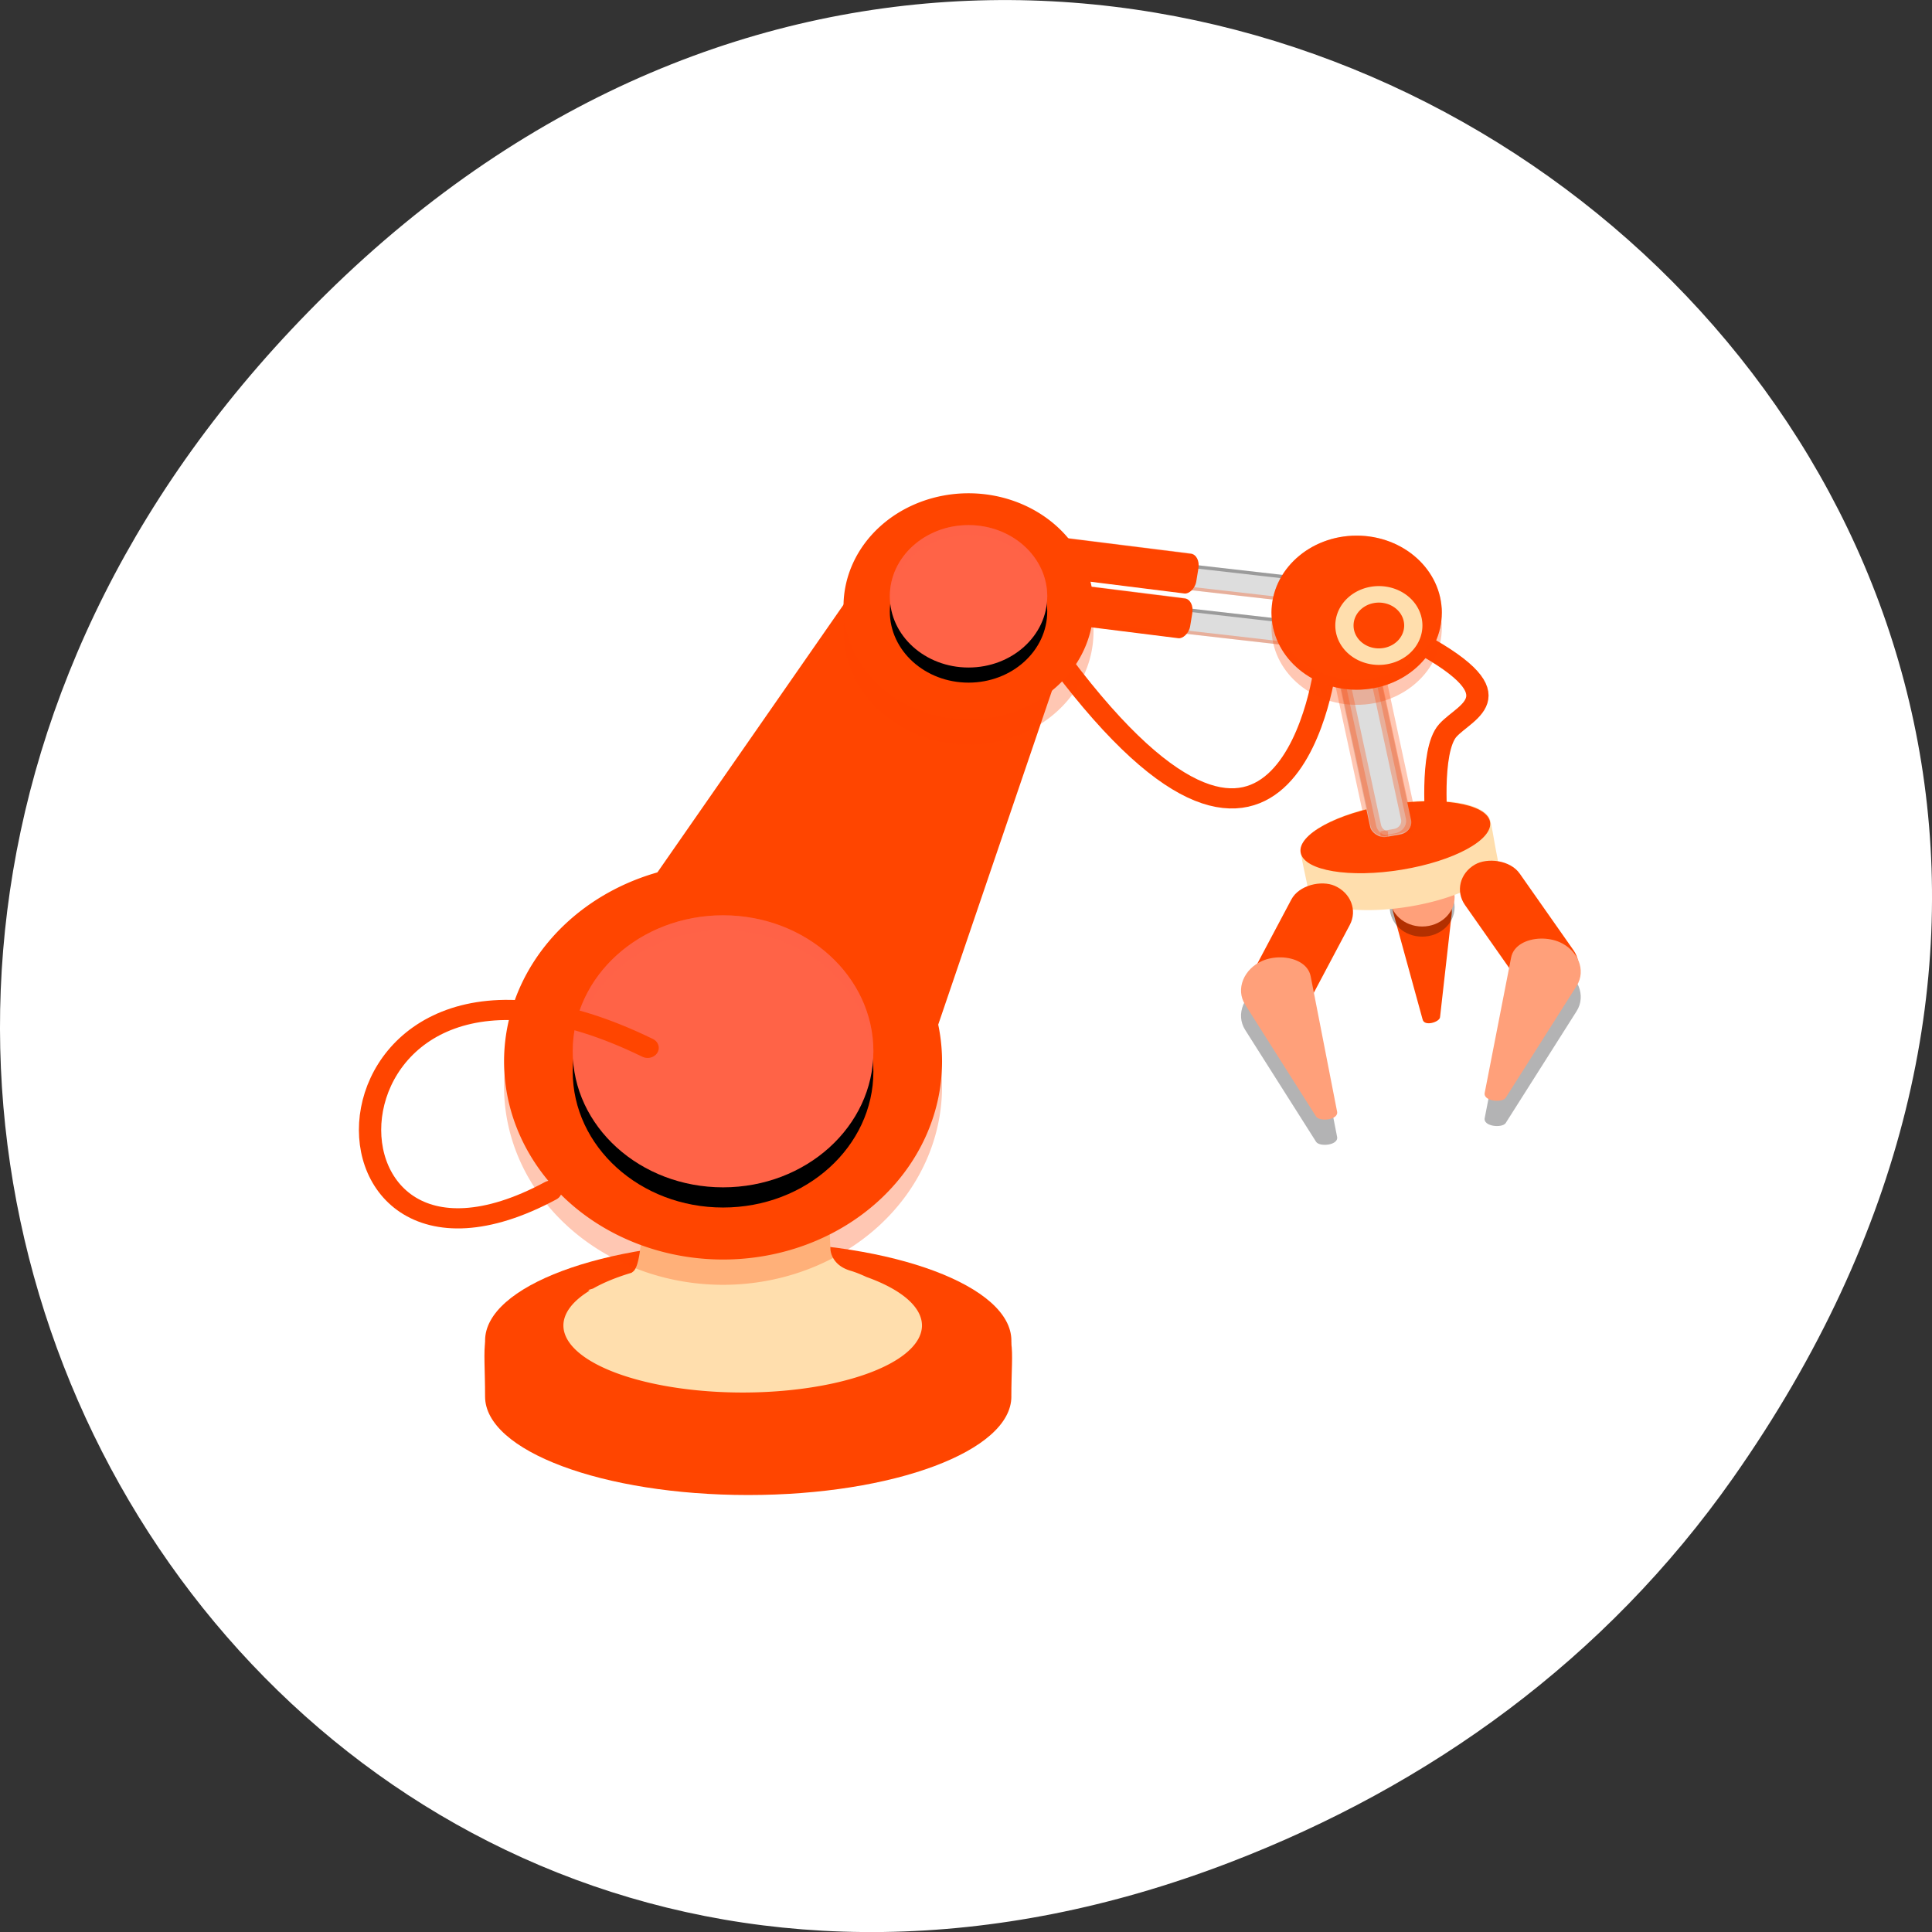 <svg xmlns="http://www.w3.org/2000/svg" xmlns:xlink="http://www.w3.org/1999/xlink" viewBox="0 0 256 256"><rect x="0" y="0" width="256" height="256" fill="#333333" stroke="none"/><g transform="translate(0 -796.36)"><path d="m 229.63 992.2 c 92.05 -130.93 -77.948 -263.6 -186.39 -156.91 -102.17 100.51 -7.449 256.68 119.69 207.86 c 26.526 -10.185 49.802 -26.914 66.7 -50.948 z" style="fill:#fff;color:#000"/><g transform="matrix(1.302 0 0 1.178 40.32 658.01)"><path d="m 77.03 191.97 c 23.322 34.32 26.923 0.106 26.923 0.106" style="fill:none;stroke:#ff4500;stroke-width:2.269"/><rect transform="matrix(0.126 -0.992 0.992 0.125 0 0)" ry="1.719" rx="0.958" y="98.33" x="-176.04" height="25.946" width="2.874" style="fill:#ddd"/><path d="m 75.65 184.84 c -0.031 0.059 -0.051 0.122 -0.059 0.187 v 0.009 c 0.3 -0.311 0.937 -0.476 1.649 -0.386 l 22.331 2.815 c 0.945 0.119 1.652 0.639 1.585 1.166 l -0.12 0.941 c 0.098 -0.102 0.161 -0.22 0.179 -0.349 l 0.12 -0.95 c 0.067 -0.527 -0.64 -1.047 -1.585 -1.166 l -22.332 -2.815 c -0.827 -0.104 -1.554 0.134 -1.767 0.548 z" style="opacity:0.3"/><path d="m 75.65 184.84 c -0.031 0.059 -0.051 0.122 -0.059 0.187 l -0.121 0.95 c -0.067 0.527 0.64 1.046 1.585 1.165 l 22.331 2.815 c 0.945 0.119 1.76 -0.209 1.827 -0.736 v -0.009 c -0.3 0.312 -0.937 0.476 -1.648 0.386 l -22.331 -2.815 c -0.945 -0.119 -1.652 -0.639 -1.585 -1.165 l 0.12 -0.942 c -0.049 0.05 -0.089 0.104 -0.119 0.162 z" style="fill:#ff4500;opacity:0.3"/><rect transform="matrix(0.126 -0.992 0.992 0.125 0 0)" ry="1.719" rx="0.958" y="98.16" x="-171.11" height="25.946" width="2.874" style="fill:#ddd"/><path d="m 76.1 179.93 c -0.031 0.059 -0.051 0.122 -0.059 0.187 v 0.009 c 0.3 -0.311 0.937 -0.476 1.649 -0.386 l 22.331 2.815 c 0.945 0.119 1.652 0.639 1.585 1.166 l -0.12 0.941 c 0.098 -0.102 0.161 -0.22 0.179 -0.349 l 0.12 -0.95 c 0.067 -0.527 -0.64 -1.047 -1.585 -1.166 l -22.332 -2.815 c -0.827 -0.104 -1.554 0.134 -1.767 0.548 z" style="opacity:0.3"/><g style="fill:#ff4500"><path d="m 76.1 179.93 c -0.031 0.059 -0.051 0.122 -0.059 0.187 l -0.121 0.95 c -0.067 0.527 0.64 1.046 1.585 1.165 l 22.331 2.815 c 0.945 0.119 1.76 -0.209 1.827 -0.736 v -0.009 c -0.3 0.312 -0.937 0.476 -1.648 0.386 l -22.331 -2.814 c -0.945 -0.119 -1.652 -0.639 -1.585 -1.165 l 0.12 -0.942 c -0.049 0.05 -0.089 0.104 -0.119 0.162 z" style="opacity:0.3"/><path d="m 113.81 232.11 l -3 -12.06 c -0.399 -1.604 1.414 -2.944 3.066 -2.898 1.652 0.047 3.066 1.422 2.898 3.066 l -1.189 11.651 c -0.058 0.556 -1.623 1.074 -1.771 0.24 z"/></g><path d="m 117.07 219.5 c 0 1.823 -1.478 3.302 -3.302 3.302 -1.823 0 -3.302 -1.478 -3.302 -3.302 0 -1.823 1.478 -3.302 3.302 -3.302 1.7 0 3.123 1.292 3.286 2.984" style="opacity:0.3"/><path d="m 117.07 218.36 c 0 1.823 -1.478 3.302 -3.302 3.302 -1.823 0 -3.302 -1.478 -3.302 -3.302 0 -1.823 1.478 -3.302 3.302 -3.302 1.7 0 3.123 1.292 3.286 2.984" style="fill:#ffa07a"/><path d="m 114.22 207.51 a 3.711 9.791 79.67 0 0 -3.803 0.396 3.711 9.791 79.67 0 0 -8.867 4.553 c -0.069 0.122 -0.108 0.279 -0.119 0.479 a 3.711 9.791 79.67 0 0 0 0.002 c -0.041 0.752 0.292 2.113 0.741 4.581 0.367 2.02 4.978 2.865 10.298 1.896 5.32 -0.969 9.335 -3.39 8.967 -5.406 -0.378 -2.073 -0.524 -3.372 -0.719 -4.13 a 3.711 9.791 79.67 0 0 -0.004 -0.078 3.711 9.791 79.67 0 0 -6.495 -2.291 z" style="fill:#ffdead"/><g style="fill:#ff4500"><ellipse cx="71.36" cy="228.04" rx="9.791" ry="3.711" transform="matrix(0.984 -0.179 0.179 0.984 0 0)"/><g transform="matrix(0.305 -1.09 0.692 0.316 -57.12 236.11)"><rect width="3.95" height="19.875" x="62.58" y="166.09" rx="1.317" transform="matrix(0.982 -0.191 0.191 0.982 0 0)" id="0" style="fill:#ff4500"/><path d="m 96.05 150.52 c -0.088 -0.001 -0.177 0.007 -0.266 0.024 l -0.012 0.003 c 0.505 0.103 0.922 0.499 1.027 1.038 l 3.299 16.922 c 0.14 0.716 -0.325 1.405 -1.041 1.545 l -1.28 0.25 c 0.166 0.034 0.341 0.037 0.517 0.003 l 1.292 -0.252 c 0.716 -0.14 1.18 -0.829 1.041 -1.545 l -3.299 -16.923 c -0.122 -0.627 -0.665 -1.06 -1.278 -1.065 z" id="1" style="fill:#ff4500;opacity:0.3"/><path d="m 96.05 150.52 c -0.088 -0.001 -0.177 0.007 -0.266 0.024 l -1.292 0.252 c -0.716 0.14 -1.18 0.829 -1.04 1.545 l 3.299 16.922 c 0.14 0.716 0.829 1.18 1.545 1.041 l 0.012 -0.003 c -0.505 -0.103 -0.922 -0.498 -1.027 -1.038 l -3.299 -16.922 c -0.14 -0.716 0.324 -1.405 1.04 -1.545 l 1.281 -0.25 c -0.082 -0.017 -0.166 -0.026 -0.251 -0.027 z" id="2" style="fill:#ff4500;opacity:0.3"/></g><path d="m 61.801 174.46 l -33.687 53.55 l 32.636 16.907 l 16.445 -53.36 z" style="fill-rule:evenodd"/></g><g transform="matrix(0.305 -1.09 0.692 0.316 -57.742 241.14)"><use xlink:href="#0"/><use xlink:href="#1"/><use xlink:href="#2"/></g><g style="fill:#ff4500"><path d="m 71.96 274.53 c 0 6.118 -11.99 11.08 -26.781 11.08 -14.791 0 -26.781 -4.96 -26.781 -11.08 0 -12.135 -2.67 -7.664 26.399 -7.973 30.04 -0.32 27.16 -3.317 27.16 7.973 z"/><ellipse ry="11.08" rx="26.781" cy="268.24" cx="45.18"/></g><path d="m 53.33 252.24 l -18.857 0.006 c 0 0 0.025 7.197 -0.962 8.183 -0.06 0.06 -0.131 0.121 -0.209 0.182 a 18.246 7.548 0 0 0 -3.918 1.775 c -0.271 0.091 -0.499 0.165 -0.499 0.165 l 0.155 0.068 a 18.246 7.548 0 0 0 -2.67 3.913 18.246 7.548 0 0 0 18.246 7.548 18.246 7.548 0 0 0 18.246 -7.548 18.246 7.548 0 0 0 -5.639 -5.444 c -0.573 -0.292 -1.131 -0.544 -1.615 -0.7 -2.08 -0.671 -2.062 -2.465 -2.062 -2.465 l -0.215 -5.682 z" style="fill:#ffdead;fill-rule:evenodd"/><g style="fill:#ff4500;stroke-width:0.524"><path d="M 67.6 175.77 A 12.724 12.724 0 0 0 54.877 188.49 12.724 12.724 0 0 0 67.6 201.21 12.724 12.724 0 0 0 80.32 188.49 12.724 12.724 0 0 0 67.6 175.77 z m -24.983 41.62 a 22.287 22.287 0 0 0 -22.287 22.287 22.287 22.287 0 0 0 22.287 22.287 22.287 22.287 0 0 0 22.287 -22.287 22.287 22.287 0 0 0 -22.287 -22.287 z" style="opacity:0.3"/><path d="M 67.6 172.93 A 12.724 12.724 0 0 0 54.877 185.65 12.724 12.724 0 0 0 67.6 198.38 12.724 12.724 0 0 0 80.32 185.65 12.724 12.724 0 0 0 67.6 172.93 z m -24.983 41.62 A 22.287 22.287 0 0 0 20.331 236.84 22.287 22.287 0 0 0 42.618 259.12 22.287 22.287 0 0 0 64.905 236.84 22.287 22.287 0 0 0 42.618 214.55 z"/></g><circle r="8.01" cy="186.22" cx="67.6" style="stroke-width:0.33"/><circle r="15.3" cy="237.97" cx="42.618" style="stroke-width:0.36"/><rect transform="matrix(0.982 -0.191 0.191 0.982 0 0)" rx="1.412" y="207.32" x="66.27" height="21.305" width="4.235" style="fill:#ddd"/><g style="stroke:#ff4500"><g style="fill:#ff4500"><path d="m 107.77 190.24 c -0.094 -0.001 -0.189 0.007 -0.285 0.026 l -0.013 0.003 c 0.542 0.111 0.989 0.535 1.101 1.113 l 3.536 18.14 c 0.15 0.768 -0.348 1.506 -1.116 1.656 l -1.372 0.268 c 0.177 0.036 0.365 0.04 0.555 0.003 l 1.385 -0.27 c 0.768 -0.15 1.265 -0.888 1.116 -1.656 l -3.536 -18.14 c -0.131 -0.672 -0.713 -1.136 -1.37 -1.142 z" style="opacity:0.3"/><path d="m 107.77 190.24 c -0.094 -0.001 -0.189 0.007 -0.285 0.026 l -1.385 0.27 c -0.768 0.15 -1.265 0.888 -1.115 1.656 l 3.536 18.14 c 0.15 0.768 0.888 1.265 1.656 1.116 l 0.013 -0.003 c -0.542 -0.111 -0.989 -0.535 -1.101 -1.113 l -3.536 -18.14 c -0.15 -0.768 0.347 -1.506 1.115 -1.656 l 1.373 -0.268 c -0.088 -0.018 -0.178 -0.028 -0.269 -0.029 z" style="opacity:0.3"/></g><path d="m 112.55 189.19 c 11.223 6.48 5.69 8.125 3.824 10.421 -1.866 2.296 -1.11 10.821 -1.11 10.821" style="fill:none;stroke-linecap:round;stroke-width:2.269"/></g><g style="fill:#ff4500;stroke-width:0.524"><circle r="8.666" cy="188.06" cx="107.1" style="opacity:0.3"/><circle r="8.666" cy="186.36" cx="107.1"/><path d="m 115.74 185.72 a 8.666 8.666 0 0 1 -8.642 8.171 8.666 8.666 0 0 1 -8.641 -8.03 8.666 8.666 0 0 0 -0.025 0.495 8.666 8.666 0 0 0 8.666 8.666 8.666 8.666 0 0 0 8.667 -8.666 8.666 8.666 0 0 0 -0.025 -0.639 z" style="opacity:0.3"/><path d="m 107.1 177.69 a 8.666 8.666 0 0 0 -8.666 8.667 8.666 8.666 0 0 0 0.012 0.332 8.666 8.666 0 0 1 8.654 -8.432 8.666 8.666 0 0 1 8.655 8.334 8.666 8.666 0 0 0 0.012 -0.235 8.666 8.666 0 0 0 -8.667 -8.667 z" style="opacity:0.3"/></g><path d="m 109.36 183.37 a 4.433 4.433 0 0 0 -4.433 4.433 4.433 4.433 0 0 0 4.433 4.433 4.433 4.433 0 0 0 4.433 -4.433 4.433 4.433 0 0 0 -4.433 -4.433 z m 0 1.857 a 2.577 2.577 0 0 1 2.576 2.576 2.577 2.577 0 0 1 -2.576 2.576 2.577 2.577 0 0 1 -2.576 -2.576 2.577 2.577 0 0 1 2.576 -2.576 z" style="fill:#ffdead;stroke-width:0.268"/><g style="fill:#ff4500"><rect rx="3.299" transform="matrix(0.433 -0.902 0.902 0.433 0 0)" y="185.07" x="-167.05" height="6.598" width="16.811"/><rect rx="3.299" transform="matrix(-0.536 -0.844 -0.844 0.536 0 0)" y="11.226" x="-261.96" height="6.598" width="16.811"/></g><path d="m 125.86 225.86 c -1.429 0.026 -2.795 0.744 -3.04 2.129 l -2.678 15.16 c -0.253 1.018 1.778 1.221 2.124 0.621 l 7.217 -12.583 c 1.018 -1.776 0.112 -4.04 -1.733 -4.93 -0.577 -0.277 -1.24 -0.408 -1.89 -0.396 z m -26.48 2.113 c -0.65 -0.012 -1.313 0.12 -1.89 0.397 -1.846 0.885 -2.752 3.154 -1.733 4.929 l 7.217 12.583 c 0.346 0.6 2.378 0.397 2.124 -0.621 l -2.678 -15.16 c -0.245 -1.386 -1.611 -2.104 -3.04 -2.129 z" style="fill:#000206;opacity:0.3"/><path d="m 125.86 223.02 c -1.429 0.026 -2.795 0.744 -3.04 2.129 l -2.678 15.16 c -0.253 1.018 1.778 1.221 2.124 0.621 l 7.217 -12.583 c 1.018 -1.776 0.112 -4.04 -1.733 -4.93 -0.577 -0.277 -1.24 -0.408 -1.89 -0.396 z m -26.48 2.113 c -0.65 -0.012 -1.313 0.12 -1.89 0.397 -1.846 0.885 -2.752 3.154 -1.733 4.929 l 7.217 12.583 c 0.346 0.6 2.378 0.397 2.124 -0.621 l -2.678 -15.16 c -0.245 -1.386 -1.611 -2.104 -3.04 -2.129 z" style="fill:#ffa07a"/><g style="fill:#ff6347;stroke-width:0.36"><circle r="15.3" cy="235.7" cx="42.618"/><path d="m 42.618 220.4 a 15.3 15.3 0 0 0 -15.3 15.3 15.3 15.3 0 0 0 0.035 0.998 15.3 15.3 0 0 1 15.264 -14.596 15.3 15.3 0 0 1 15.265 14.303 15.3 15.3 0 0 0 0.035 -0.704 15.3 15.3 0 0 0 -15.3 -15.3 z" style="opacity:0.3"/></g><g style="fill:#ff6347;stroke-width:0.33"><circle r="8.01" cy="184.52" cx="67.6"/><path d="m 67.6 176.5 a 8.01 8.01 0 0 0 -8.01 8.01 8.01 8.01 0 0 0 0.026 0.616 8.01 8.01 0 0 1 7.988 -7.495 8.01 8.01 0 0 1 7.987 7.398 8.01 8.01 0 0 0 0.026 -0.519 8.01 8.01 0 0 0 -8.01 -8.01 z" style="opacity:0.3"/></g><path d="m 34.94 235.31 c -34.981 -18.857 -36.529 31.903 -9.864 16.07" style="fill:none;stroke:#ff4500;stroke-linecap:round;stroke-width:2.269"/></g></g></svg>